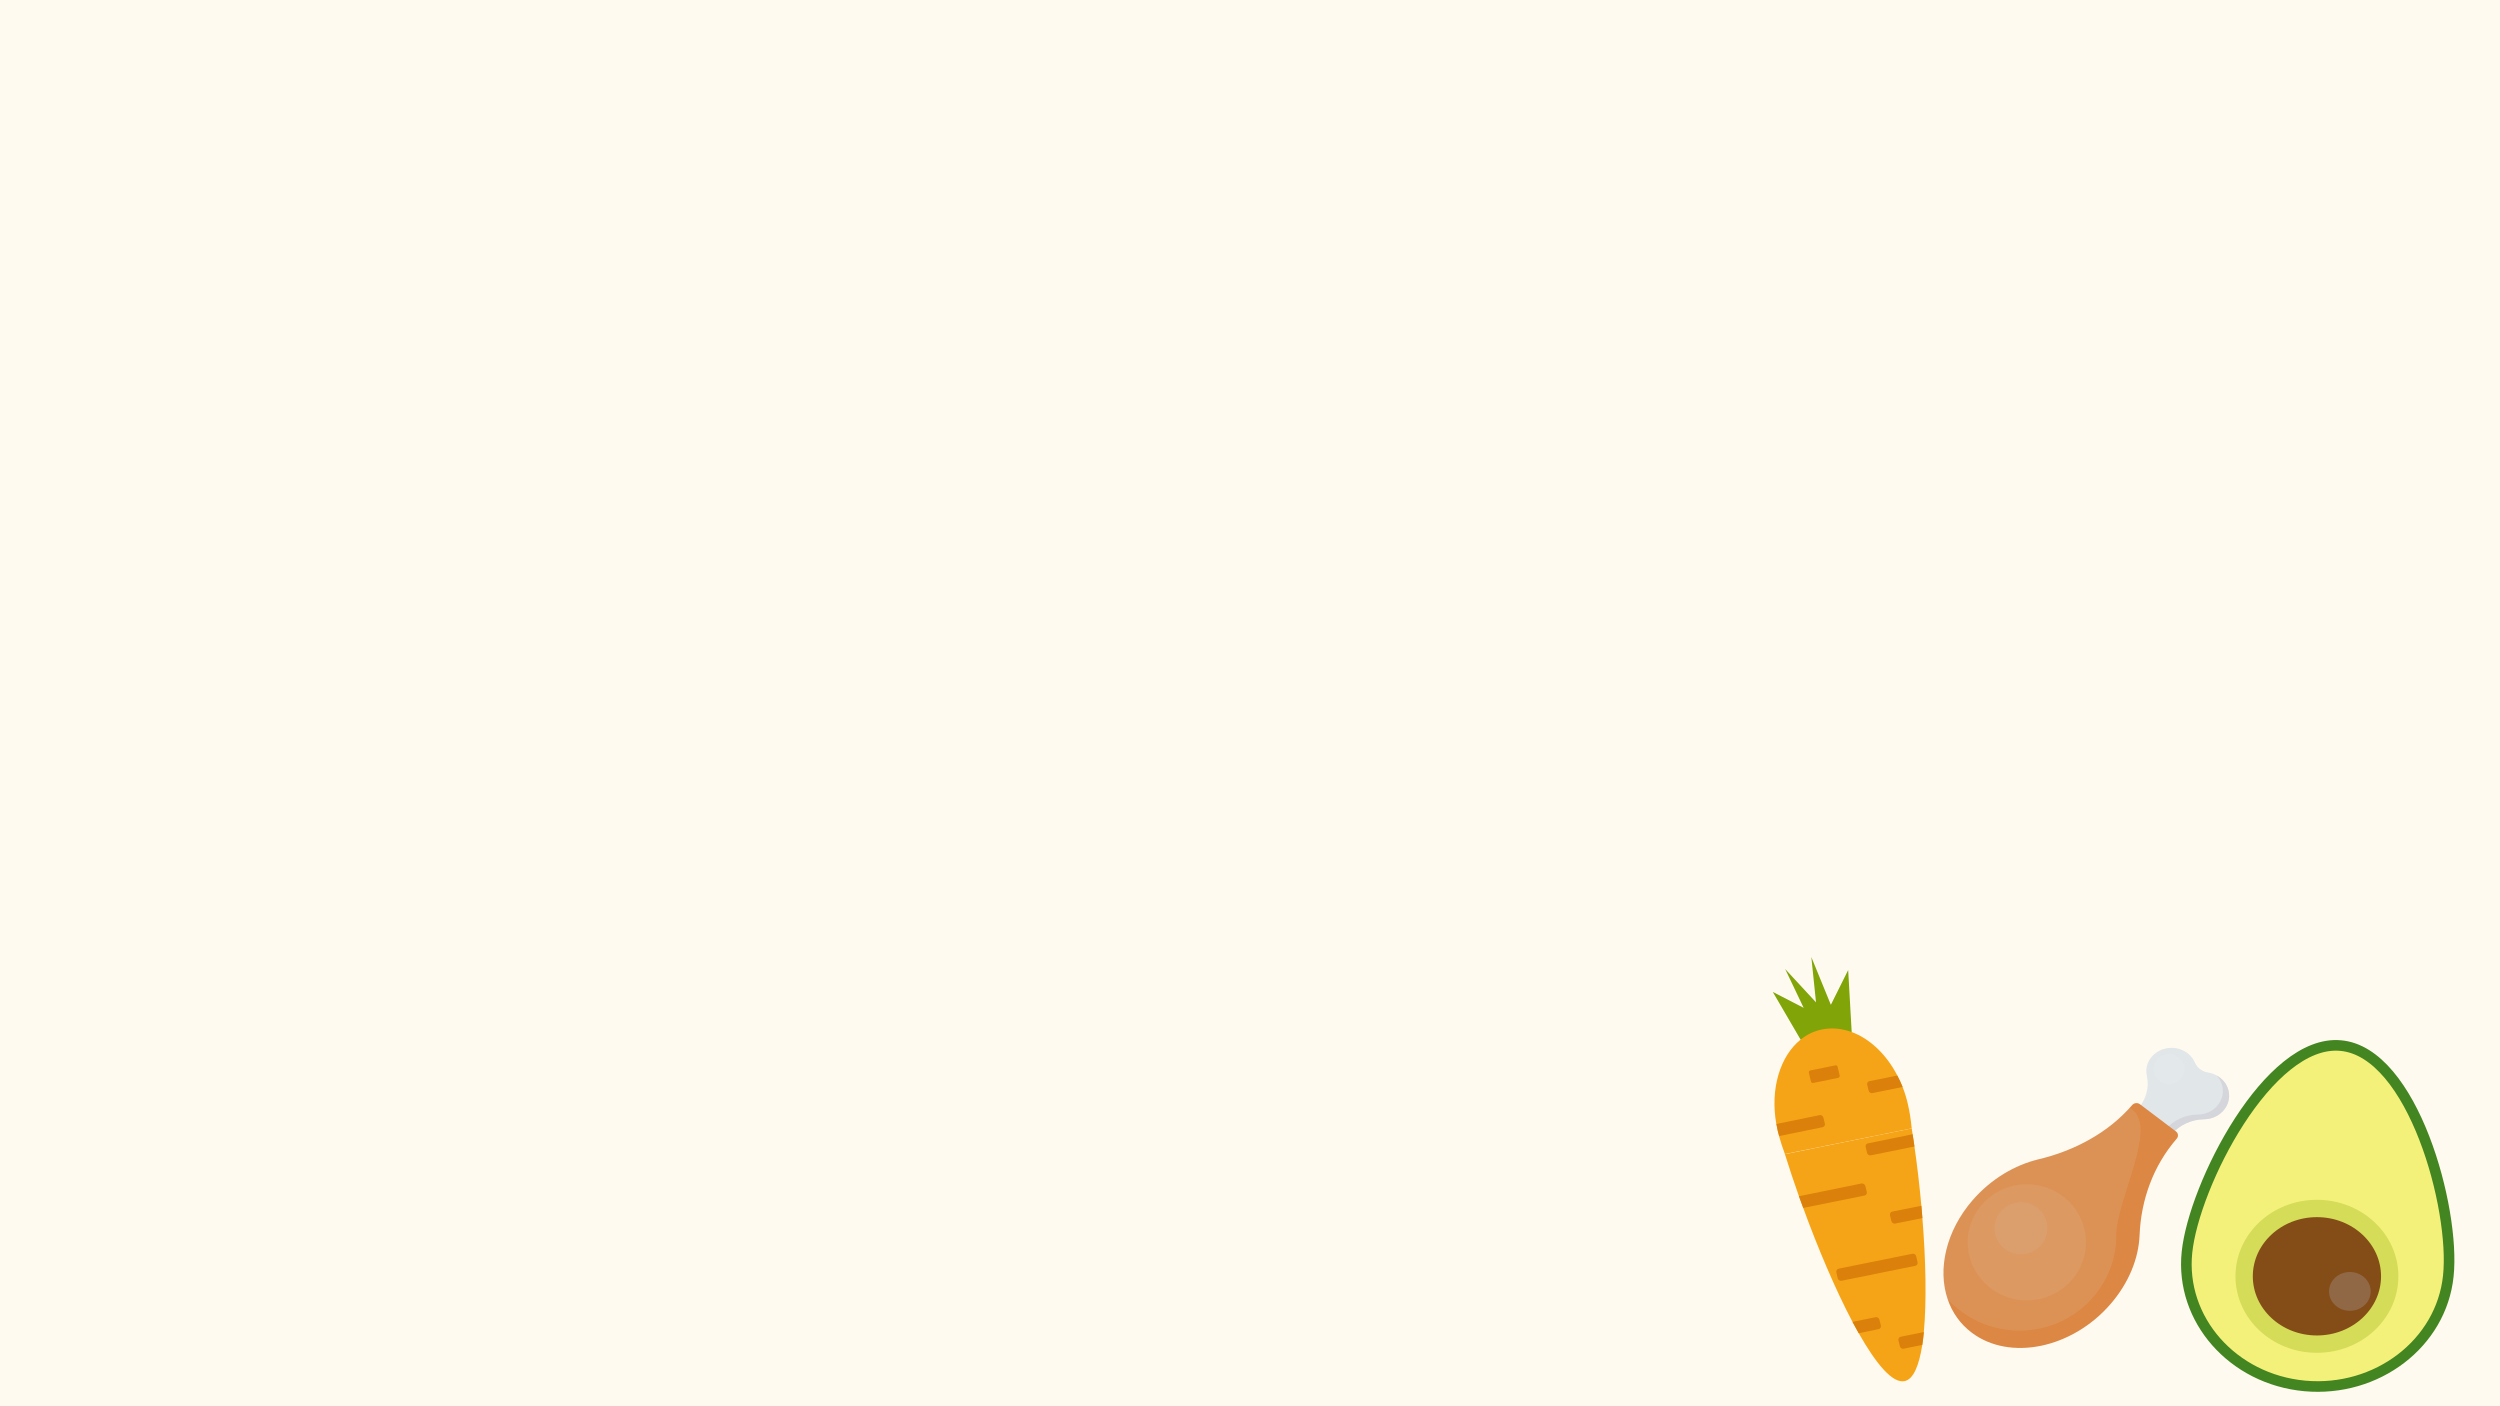 <?xml version="1.0" encoding="utf-8"?>
<!-- Generator: Adobe Illustrator 24.1.1, SVG Export Plug-In . SVG Version: 6.00 Build 0)  -->
<svg version="1.1" id="Layer_1" xmlns="http://www.w3.org/2000/svg" xmlns:xlink="http://www.w3.org/1999/xlink" x="0px" y="0px"
	 viewBox="0 0 1920 1080" style="enable-background:new 0 0 1920 1080;" xml:space="preserve">
<style type="text/css">
	.st0{fill:#FFFAF0;}
	.st1{fill:#F4F17B;stroke:#438521;stroke-width:8.147;stroke-miterlimit:10;}
	.st2{fill:#844C17;stroke:#D4DC58;stroke-width:13.326;stroke-miterlimit:10;}
	.st3{fill:#916846;}
	.st4{fill:#81A408;}
	.st5{fill:#F6A417;}
	.st6{fill:#DB800A;}
	.st7{fill:#E1E6E9;}
	.st8{fill:#D5D6DB;}
	.st9{fill:#DC8744;}
	.st10{opacity:0.1;fill:#EBF0F3;enable-background:new    ;}
	.st11{opacity:0.1;fill:#D5D6DB;enable-background:new    ;}
	.st12{opacity:0.25;fill:#EBF0F3;enable-background:new    ;}
</style>
<g>
	<rect y="0" class="st0" width="1920" height="1080"/>
</g>
<g>
	<g>
		<path class="st1" d="M1880.3,980c-5.4,51.7-54.8,89.4-110.2,84.4c-55.4-5.1-95.9-51.1-90.5-102.7c5.4-51.7,62.6-163.8,118-158.7
			C1853.1,807.9,1885.8,928.3,1880.3,980z"/>
	</g>
	<ellipse class="st2" cx="1779.4" cy="980.2" rx="55.9" ry="52.1"/>
	<ellipse class="st3" cx="1804.7" cy="991.8" rx="16" ry="14.9"/>
</g>
<g>
	<polygon class="st4" points="1361.5,761.8 1382.9,798.5 1422.1,792.7 1419.4,745 1406.1,771.7 1391.1,735 1394.7,769.8 1371,744.2 
		1385.2,774 	"/>
	<g>
		<path class="st5" d="M1468.2,866.6c0.2,1.5,0.5,3,0.7,4.5c0.5,3.1,0.9,6.2,1.4,9.4c2.1,14.5,3.9,29.9,5.3,45.5
			c0.3,3.2,0.6,6.4,0.8,9.5c2.6,32.1,3.3,63.9,1.1,87.5c-0.3,3.5-0.7,6.8-1.2,9.9c-2.5,16-6.8,26.4-13.6,27.8
			c-9.3,1.9-21.9-13.3-35.2-36.8c-1.6-2.8-3.2-5.7-4.8-8.7c-13.1-24.8-26.6-56.7-37.8-87.4c-1.1-3-2.2-6-3.3-9
			c-4-11.2-7.6-22.2-10.8-32.4L1468.2,866.6z"/>
		<path class="st5" d="M1465.2,847.8c1.3,5.3,2.3,11.8,3,18.8l-97.4,19.7c-1.8-4.9-3.4-9.6-4.5-13.8c-0.4-1.5-0.8-2.9-1.1-4.3
			c-0.4-1.7-0.7-3.3-1-5c-4.8-27,2.9-52.1,18.7-64.8c4.8-3.9,10.3-6.6,16.5-7.8c7.6-1.5,15.3-0.7,22.7,2c13.9,5.1,26.6,17.1,35,33.3
			c1.5,2.8,2.8,5.8,4.1,8.9C1462.8,838.9,1464.2,843.3,1465.2,847.8z"/>
	</g>
	<path class="st6" d="M1461.2,834.8l-23.2,4.7c-1.3,0.3-2.6-0.6-2.9-1.9l-1.1-4.5c-0.3-1.3,0.5-2.6,1.8-2.8l21.3-4.3
		C1458.6,828.8,1460,831.7,1461.2,834.8z"/>
	<path class="st6" d="M1470.8,972.2l-56.4,11.4c-1.3,0.3-2.7-0.5-3-1.8l-1.1-4.7c-0.3-1.3,0.6-2.5,1.9-2.8l56.4-11.4
		c1.3-0.3,2.7,0.5,3,1.8l1.1,4.7C1473,970.7,1472.1,972,1470.8,972.2z"/>
	<path class="st6" d="M1475.6,926c0.3,3.2,0.6,6.4,0.8,9.5l-20.9,4.2c-1.3,0.3-2.6-0.6-2.9-1.9l-1.1-4.5c-0.3-1.3,0.5-2.6,1.8-2.8
		L1475.6,926z"/>
	<path class="st6" d="M1432.6,910.9l1.1,4.5c0.3,1.3-0.5,2.6-1.8,2.8l-47,9.5c-1.1-3-2.2-6-3.3-9l48.1-9.8
		C1431,908.8,1432.3,909.6,1432.6,910.9z"/>
	<path class="st6" d="M1400.4,858.4l1.1,4.5c0.3,1.3-0.5,2.6-1.8,2.8l-33.3,6.8c-0.4-1.5-0.8-2.9-1.1-4.3c-0.4-1.7-0.7-3.3-1-5
		l33.3-6.8C1398.8,856.2,1400.1,857.1,1400.4,858.4z"/>
	<path class="st6" d="M1468.9,871.1c0.5,3.1,0.9,6.2,1.4,9.4l-33.5,6.8c-1.3,0.3-2.6-0.6-2.9-1.9l-1.1-4.5c-0.3-1.3,0.5-2.6,1.8-2.8
		L1468.9,871.1z"/>
	<path class="st6" d="M1477.5,1023c-0.3,3.5-0.7,6.8-1.2,9.9l-14.3,2.9c-1.3,0.3-2.6-0.6-2.9-1.9l-1.1-4.5c-0.3-1.3,0.5-2.6,1.8-2.8
		L1477.5,1023z"/>
	<path class="st6" d="M1443.4,1013.5l1.1,4.5c0.3,1.3-0.5,2.6-1.8,2.8l-15.2,3.1c-1.6-2.8-3.2-5.7-4.8-8.7l17.8-3.6
		C1441.8,1011.4,1443.1,1012.2,1443.4,1013.5z"/>
	<path class="st6" d="M1411.7,827.8l-19.1,3.9c-0.8,0.2-1.6-0.3-1.8-1.1l-1.6-6.8c-0.2-0.8,0.3-1.5,1.2-1.7l19.1-3.9
		c0.8-0.2,1.6,0.3,1.8,1.1l1.6,6.8C1413,826.8,1412.5,827.6,1411.7,827.8z"/>
</g>
<g>
	<path class="st7" d="M1710.1,849.2c3.2-6.1,2.2-13.6-2.3-18.9c-3.2-3.7-7.5-5.9-12-6.6c-4.5-0.7-8.4-3.7-10.1-7.6
		c-1.7-3.9-4.8-7.4-9.4-9.5c-6.5-3.1-14.6-2.3-20.3,1.8c-6.4,4.6-8.7,11.6-7.2,18c2,8.9-0.7,18.1-6.8,25.1l-8,9.2l25.9,19.5l8-9.2
		c6.1-7,15.2-11.3,24.9-11.4C1699.7,859.5,1706.6,856,1710.1,849.2L1710.1,849.2z"/>
	<path class="st8" d="M1710.1,849.2c-3.5,6.8-10.4,10.3-17.4,10.4c-9.7,0.1-18.8,4.4-24.9,11.4l-7.9,9.2l-25.9-19.5l0,0l21,15.8
		l8-9.1c6.1-7,15.2-11.4,24.9-11.4c7-0.1,13.9-3.6,17.4-10.4c3.2-6.1,2.2-13.6-2.3-18.9c-0.2-0.2-0.4-0.5-0.6-0.7
		c2,1.1,3.9,2.6,5.5,4.5C1712.3,835.6,1713.3,843.1,1710.1,849.2L1710.1,849.2z"/>
	<path class="st9" d="M1671.8,874.4c-18.2,21-27.5,47.2-28.6,74.2c-0.7,17.7-8.2,36.6-22.3,52.9c-29.6,34.2-77.4,44-106.6,22
		c-8.9-6.7-15.1-15.6-18.5-25.7c-7.8-23-1.4-52.3,19.2-76.1c14.2-16.3,32.4-27,50.8-31.4c6.7-1.6,13.3-3.6,19.7-6.1
		c6.9-2.6,13.6-5.8,19.9-9.4c12.2-6.9,23.1-15.7,32.2-26.2c1.4-1.6,4-1.9,5.8-0.6l0.8,0.6l26.2,19.8l0.8,0.6
		C1672.9,870.3,1673.2,872.7,1671.8,874.4L1671.8,874.4z"/>
	<path class="st10" d="M1635.5,850.9c-27.6,29.2-63,37.7-69.8,39.3c-18.4,4.4-36.6,15.1-50.8,31.4c-20.6,23.8-27,53.1-19.2,76.1
		c13.6,14.8,33.3,24.2,55.3,24.2c41,0,74.3-32.7,74.3-73C1625.3,920.8,1659.2,863.1,1635.5,850.9z"/>
	<ellipse class="st11" cx="1556.6" cy="954.1" rx="45.4" ry="44.6"/>
	<ellipse class="st11" cx="1552.1" cy="943.3" rx="20.3" ry="20"/>
	<path class="st12" d="M1665.8,809.4c-6.6,0-11.9,5.2-11.9,11.7s5.3,11.7,11.9,11.7c6.6,0,11.9-5.2,11.9-11.7
		S1672.4,809.4,1665.8,809.4z"/>
</g>
</svg>
